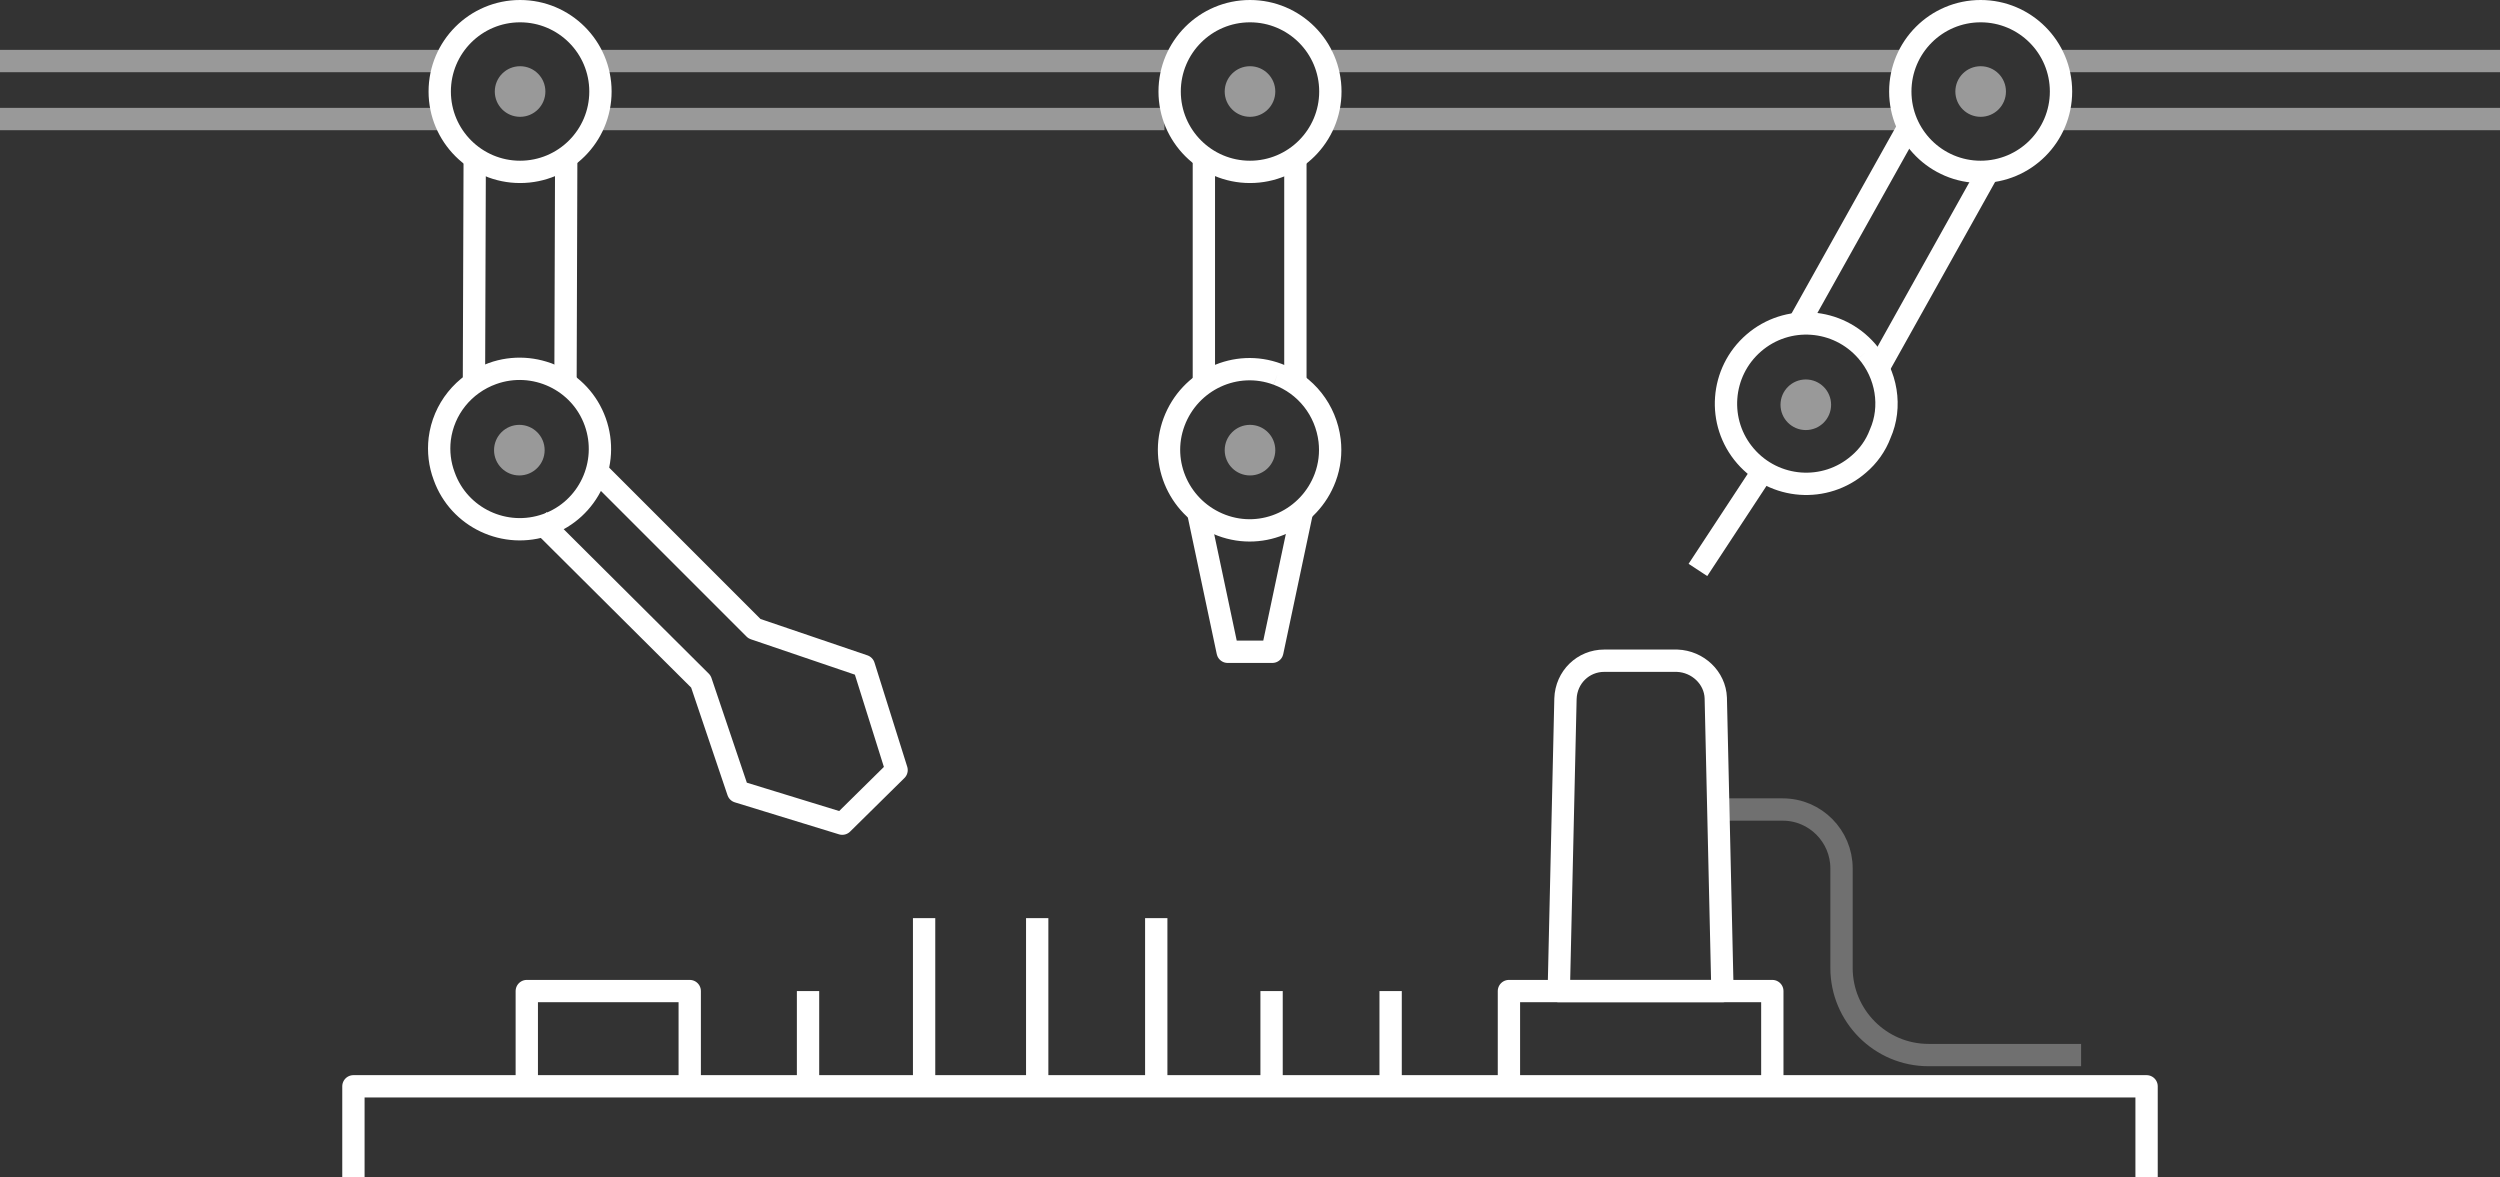 <?xml version="1.0" encoding="utf-8"?>
<!-- Generator: Adobe Illustrator 19.0.0, SVG Export Plug-In . SVG Version: 6.00 Build 0)  -->
<svg version="1.1" id="Layer_1" xmlns="http://www.w3.org/2000/svg" xmlns:xlink="http://www.w3.org/1999/xlink" x="0px" y="0px"
	 viewBox="-423 544.3 336 158.2" enable-background="new -423 544.3 336 158.2" xml:space="preserve">
<rect x="-423" y="544.3" width="336" height="158.2" fill="#333333" stroke="none"/>
<title>CardsRome</title>
<g>
	
		<line opacity="0.5" fill="none" stroke="#FFFFFF" stroke-width="3" stroke-linejoin="round" enable-background="new    " x1="-147" y1="552.5" x2="-87" y2="552.5"/>
	
		<line opacity="0.5" fill="none" stroke="#FFFFFF" stroke-width="3" stroke-linejoin="round" enable-background="new    " x1="-244" y1="552.5" x2="-166.5" y2="552.5"/>
	
		<line opacity="0.5" fill="none" stroke="#FFFFFF" stroke-width="3" stroke-linejoin="round" enable-background="new    " x1="-343.8" y1="552.5" x2="-265.1" y2="552.5"/>
	
		<line opacity="0.5" fill="none" stroke="#FFFFFF" stroke-width="3" stroke-linejoin="round" enable-background="new    " x1="-423" y1="552.5" x2="-363.9" y2="552.5"/>
	
		<line opacity="0.5" fill="none" stroke="#FFFFFF" stroke-width="3" stroke-linejoin="round" enable-background="new    " x1="-363.2" y1="560.3" x2="-423" y2="560.3"/>
	
		<line opacity="0.5" fill="none" stroke="#FFFFFF" stroke-width="3" stroke-linejoin="round" enable-background="new    " x1="-266.5" y1="560.3" x2="-342.9" y2="560.3"/>
	
		<line opacity="0.5" fill="none" stroke="#FFFFFF" stroke-width="3" stroke-linejoin="round" enable-background="new    " x1="-166.5" y1="560.3" x2="-244" y2="560.3"/>
	
		<line opacity="0.5" fill="none" stroke="#FFFFFF" stroke-width="3" stroke-linejoin="round" enable-background="new    " x1="-87" y1="560.3" x2="-146.7" y2="560.3"/>
	<line fill="none" stroke="#FFFFFF" stroke-width="3" stroke-linejoin="round" x1="-166.5" y1="561.4" x2="-181.6" y2="588.4"/>
	<line fill="none" stroke="#FFFFFF" stroke-width="3" stroke-linejoin="round" x1="-170.4" y1="593.5" x2="-156.1" y2="567.9"/>
	<path fill="none" stroke="#FFFFFF" stroke-width="3" stroke-linejoin="round" d="M-172.1,591.5c-3.9-4.5-10.7-5-15.2-1.1
		c-4.5,3.9-5,10.7-1.1,15.2c3.9,4.5,10.7,5,15.2,1.1c1.3-1.1,2.3-2.5,2.9-4.1C-168.7,599-169.4,594.6-172.1,591.5"/>
	<circle opacity="0.5" fill="#FFFFFF" enable-background="new    " cx="-180.3" cy="598.7" r="3.4"/>
	<circle fill="none" stroke="#FFFFFF" stroke-width="3" stroke-linejoin="round" cx="-156.8" cy="556.6" r="10.8"/>
	<circle opacity="0.5" fill="#FFFFFF" enable-background="new    " cx="-156.8" cy="556.6" r="3.4"/>
	<line fill="none" stroke="#FFFFFF" stroke-width="3" stroke-linejoin="round" x1="-185.6" y1="606.9" x2="-194.8" y2="620.9"/>
	<line fill="none" stroke="#FFFFFF" stroke-width="3" stroke-linejoin="round" x1="-346.9" y1="565.5" x2="-347" y2="596.4"/>
	<line fill="none" stroke="#FFFFFF" stroke-width="3" stroke-linejoin="round" x1="-359.3" y1="595.4" x2="-359.2" y2="566"/>
	<path fill="none" stroke="#FFFFFF" stroke-width="3" stroke-linejoin="round" d="M-356.8,594.5c5.6-2,11.8,0.9,13.8,6.5
		c2,5.6-0.9,11.8-6.5,13.8c-5.6,2-11.8-0.9-13.8-6.5c-0.6-1.6-0.8-3.3-0.6-5C-363.4,599.3-360.7,595.9-356.8,594.5"/>
	<circle opacity="0.5" fill="#FFFFFF" enable-background="new    " cx="-353.2" cy="604.8" r="3.4"/>
	<circle fill="none" stroke="#FFFFFF" stroke-width="3" stroke-linejoin="round" cx="-353.1" cy="556.6" r="10.8"/>
	<circle opacity="0.5" fill="#FFFFFF" enable-background="new    " cx="-353.1" cy="556.6" r="3.4"/>
	<polyline fill="none" stroke="#FFFFFF" stroke-width="3" stroke-linejoin="round" points="-350.6,614.2 -328.8,635.9 -323.8,650.7 
		-309.8,655 -302.5,647.8 -306.9,633.8 -321.6,628.8 -343.4,607 	"/>
	<line fill="none" stroke="#FFFFFF" stroke-width="3" stroke-linejoin="round" x1="-261.2" y1="565.5" x2="-261.2" y2="596.4"/>
	<line fill="none" stroke="#FFFFFF" stroke-width="3" stroke-linejoin="round" x1="-248.9" y1="595.4" x2="-248.9" y2="566.1"/>
	<path fill="none" stroke="#FFFFFF" stroke-width="3" stroke-linejoin="round" d="M-251.3,594.6c-5.6-2.1-11.8,0.8-13.9,6.4
		c-2.1,5.6,0.8,11.8,6.4,13.9c5.6,2.1,11.8-0.8,13.9-6.4c0.6-1.6,0.8-3.3,0.6-5C-244.8,599.4-247.5,596-251.3,594.6"/>
	<circle opacity="0.5" fill="#FFFFFF" enable-background="new    " cx="-255" cy="604.8" r="3.4"/>
	<circle fill="none" stroke="#FFFFFF" stroke-width="3" stroke-linejoin="round" cx="-255" cy="556.6" r="10.8"/>
	<circle opacity="0.5" fill="#FFFFFF" enable-background="new    " cx="-255" cy="556.6" r="3.4"/>
	<polyline fill="none" stroke="#FFFFFF" stroke-width="3" stroke-linejoin="round" points="-248,613 -252,631.9 -258,631.9 
		-262,613 	"/>
	<path fill="none" stroke="#FFFFFF" stroke-width="3" stroke-linejoin="round" d="M-197.6,633.1h-9.8c-2.8,0-5.1,2.2-5.2,5.1
		l-0.9,39.3h22l-0.9-39.4C-192.5,635.4-194.8,633.2-197.6,633.1z"/>
	<polyline fill="none" stroke="#FFFFFF" stroke-width="3" stroke-linejoin="round" points="-184.8,689.7 -184.8,677.5 -220.2,677.5 
		-220.2,689.7 	"/>
	<polyline fill="none" stroke="#FFFFFF" stroke-width="3" stroke-linejoin="round" points="-330.3,690.3 -330.3,677.5 -352.2,677.5 
		-352.2,690.3 	"/>
	<line fill="none" stroke="#FFFFFF" stroke-width="3" stroke-linejoin="round" x1="-252.1" y1="690.3" x2="-252.1" y2="677.5"/>
	<line fill="none" stroke="#FFFFFF" stroke-width="3" stroke-linejoin="round" x1="-267.6" y1="690.3" x2="-267.6" y2="667.7"/>
	<line fill="none" stroke="#FFFFFF" stroke-width="3" stroke-linejoin="round" x1="-314.4" y1="690.3" x2="-314.4" y2="677.5"/>
	<line fill="none" stroke="#FFFFFF" stroke-width="3" stroke-linejoin="round" x1="-298.8" y1="690.3" x2="-298.8" y2="667.7"/>
	<line fill="none" stroke="#FFFFFF" stroke-width="3" stroke-linejoin="round" x1="-283.6" y1="690.3" x2="-283.6" y2="667.7"/>
	<line fill="none" stroke="#FFFFFF" stroke-width="3" stroke-linejoin="round" x1="-236.1" y1="690.3" x2="-236.1" y2="677.5"/>
	<polyline fill="none" stroke="#FFFFFF" stroke-width="3" stroke-linejoin="round" points="-375.5,702.5 -375.5,690.3 -134.5,690.3 
		-134.5,702.5 	"/>
	<path opacity="0.3" fill="none" stroke="#FFFFFF" stroke-width="3" stroke-linejoin="round" enable-background="new    " d="
		M-192.2,653.1h8.8c4.4,0,7.9,3.6,7.9,7.9l0,0v13.4c0,6.4,5.2,11.7,11.7,11.7h20.5"/>
</g>
</svg>
